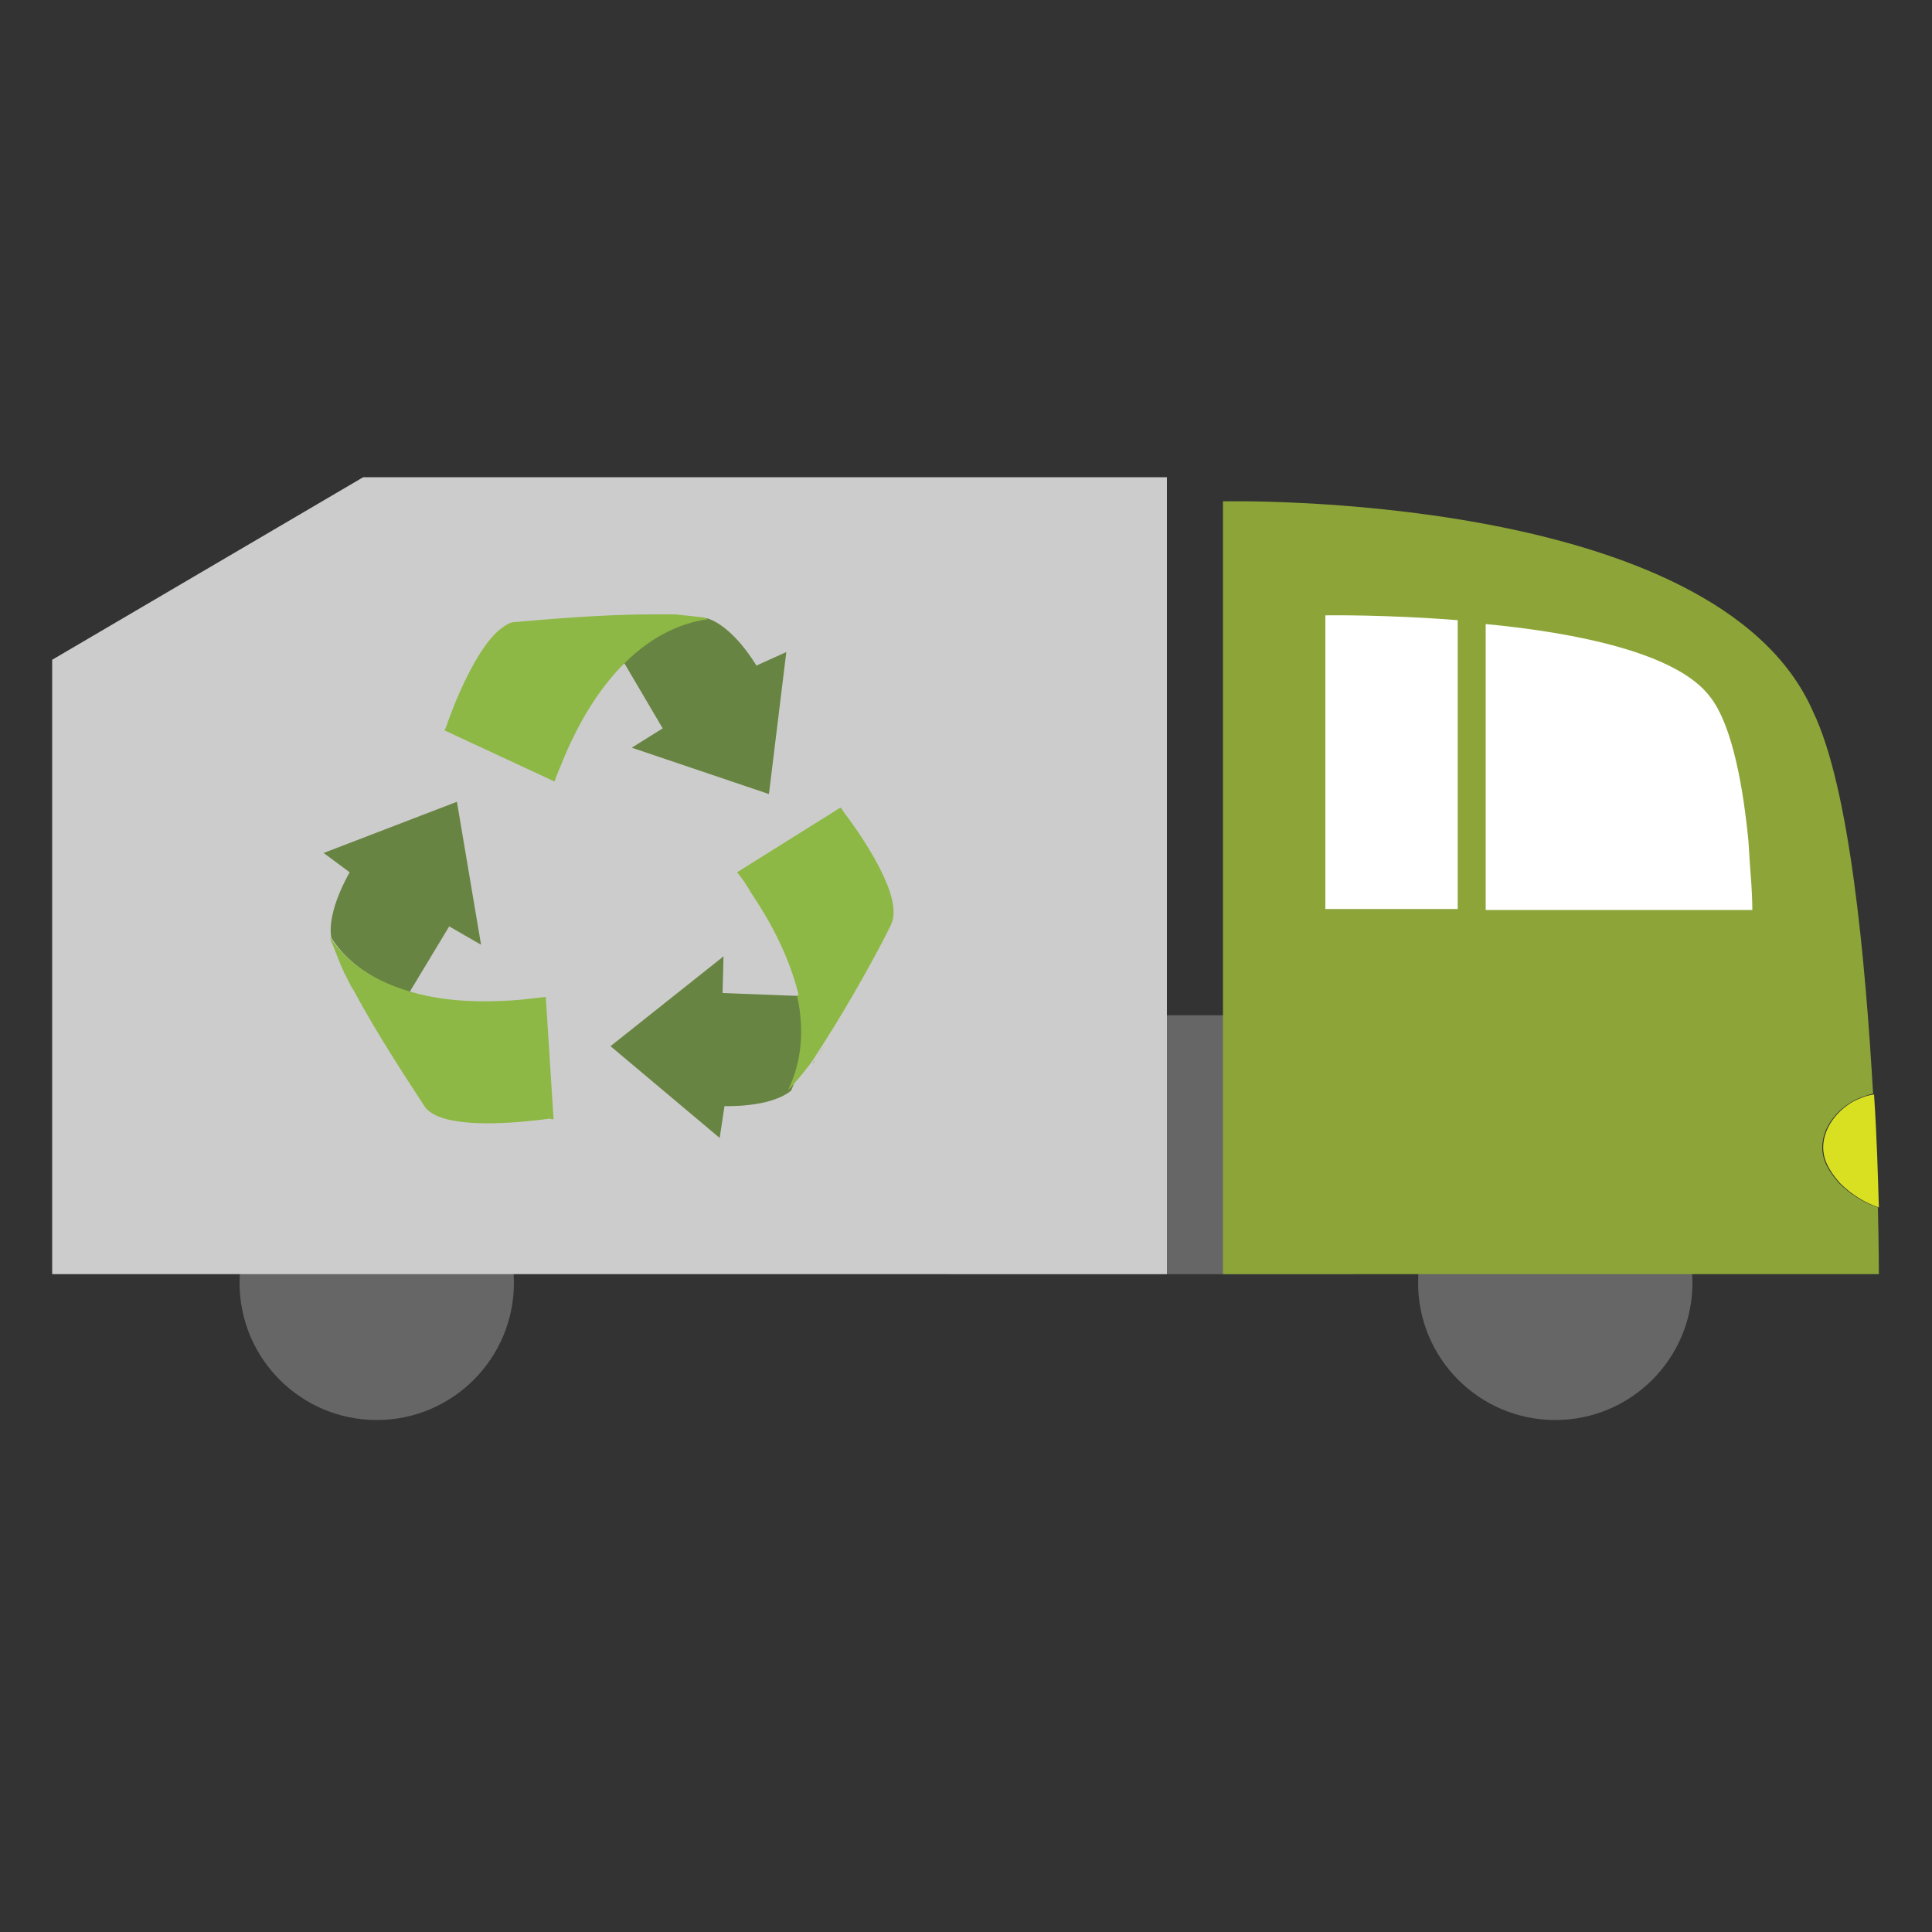 <?xml version="1.0" encoding="utf-8"?>
<!-- Generator: Adobe Illustrator 26.3.1, SVG Export Plug-In . SVG Version: 6.00 Build 0)  -->
<svg version="1.1" id="Layer_1" xmlns="http://www.w3.org/2000/svg" xmlns:xlink="http://www.w3.org/1999/xlink" x="0px" y="0px"
	 viewBox="0 0 200 200" style="enable-background:new 0 0 200 200;" xml:space="preserve">
<rect x="0" y="0" width="200" height="200" fill="#333333" stroke="none"/>
<style type="text/css">
	.st0{fill:#666666;}
	.st1{fill:#CCCCCC;}
	.st2{fill:#8DA538;}
	.st3{fill:#D9E021;}
	.st4{fill:#688442;}
	.st5{fill:#8DB845;}
	.st6{fill:#FFFFFF;}
</style>
<g>
	<g>
		<g>
			<circle class="st0" cx="39" cy="132.8" r="14.2"/>
			<circle class="st0" cx="161" cy="132.8" r="14.2"/>
		</g>
		<rect x="98.1" y="105.1" class="st0" width="42" height="26.8"/>
		<polygon class="st1" points="120.8,131.9 5.4,131.9 5.4,68.3 37.6,49.4 120.8,49.4 		"/>
		<path class="st2" d="M188.7,119.5c-0.4-2.2,1.1-4.4,3.1-5.5c0.7-0.4,1.4-0.6,2.1-0.8c-0.8-13.8-2.4-31.6-6.2-39.5
			c-10-23-61.1-21.8-61.1-21.8v80h67.9c0,0,0-2.7-0.1-6.9c-1.5-0.5-2.9-1.4-4-2.5C189.6,121.6,188.9,120.6,188.7,119.5z"/>
		<path class="st3" d="M191.9,114c-2,1.1-3.5,3.3-3.1,5.5c0.2,1.1,0.9,2.1,1.7,3c1.1,1.1,2.5,2,4,2.5c-0.1-3.2-0.2-7.2-0.5-11.7
			C193.2,113.4,192.5,113.7,191.9,114z"/>
		<g>
			<g>
				<path class="st4" d="M42.4,102.7l4.1-6.8l3.3,1.9L47.3,83l-13.8,5.3l2.7,2c0,0-2.4,4-1.9,6.8C35.6,99.1,38,101.4,42.4,102.7z"/>
				<path class="st4" d="M35.6,100.6c0,0,0.1,0.2,0.3,0.5c-0.1-0.2-0.2-0.4-0.3-0.6C35.6,100.6,35.6,100.6,35.6,100.6z"/>
				<path class="st5" d="M36.6,102.6c-0.3-0.6-0.6-1.1-0.8-1.5C36.1,101.6,36.3,102.1,36.6,102.6z"/>
				<path class="st5" d="M57.3,115.8l-0.8-12.6c-0.9,0.1-1.8,0.2-2.7,0.3c-4.9,0.4-8.6,0-11.5-0.9c-4.4-1.3-6.8-3.6-8.1-5.5
					c0,0.2,0.1,0.4,0.2,0.6c0.7,1.8,1,2.5,1.1,2.7c0.1,0.2,0.2,0.4,0.3,0.6c0.2,0.4,0.4,0.9,0.8,1.5c2.5,4.7,6.1,10.1,7.4,12.1
					c0.2,0.3,0.6,0.6,1,0.8c2.9,1.5,9.7,0.7,11.9,0.4C57.2,115.9,57.3,115.9,57.3,115.8L57.3,115.8z"/>
			</g>
			<g>
				<path class="st4" d="M64.6,68.6l4,6.8l-3.2,2l14.2,4.8l1.8-14.7l-3.1,1.4c0,0-2.3-4-5.1-4.9C71,64.3,67.8,65.4,64.6,68.6z"/>
				<path class="st4" d="M69.7,63.6c0,0-0.2,0-0.6,0c0.2,0,0.5,0,0.7,0C69.7,63.6,69.7,63.6,69.7,63.6z"/>
				<path class="st5" d="M67.4,63.5c0.7,0,1.3,0,1.7,0C68.5,63.5,68,63.5,67.4,63.5z"/>
				<path class="st5" d="M72.7,63.9c-2-0.2-2.6-0.3-2.9-0.3c-0.2,0-0.5,0-0.7,0c-0.4,0-1,0-1.7,0c-5.4,0-11.8,0.6-14.1,0.8
					c-0.4,0-0.8,0.2-1.2,0.5c-2.7,1.8-5.2,8.2-5.9,10.3c-0.1,0.3-0.2,0.4-0.2,0.4l0,0l11.4,5.3c0.3-0.9,0.7-1.7,1-2.5
					c1.9-4.5,4.1-7.6,6.2-9.7c3.2-3.2,6.4-4.3,8.7-4.6C73.1,64,72.9,63.9,72.7,63.9z"/>
			</g>
			<g>
				<path class="st4" d="M82.7,103.1l-7.9-0.3l0.1-3.8l-11.7,9.3l11.3,9.5l0.5-3.3c0,0,4.7,0.2,6.9-1.6
					C82.8,110.8,83.6,107.5,82.7,103.1z"/>
				<path class="st4" d="M87.1,83.6L87.1,83.6c0,0.1,0.1,0.2,0.2,0.4C87.1,83.8,87.1,83.6,87.1,83.6z"/>
				<path class="st4" d="M84.2,110c0,0,0.1-0.2,0.3-0.5c-0.1,0.2-0.3,0.4-0.4,0.6C84.2,110,84.2,110,84.2,110z"/>
				<path class="st5" d="M85.4,108.2c-0.4,0.6-0.7,1.1-0.9,1.4C84.8,109.1,85.1,108.6,85.4,108.2z"/>
				<path class="st5" d="M77.9,92.6c2.7,4.1,4.1,7.6,4.8,10.5l0.3,0C82,99,79.5,95,77.9,92.6z"/>
				<path class="st5" d="M87.3,84c-0.1-0.1-0.2-0.3-0.3-0.4l-10.7,6.7c0.6,0.7,1.1,1.5,1.5,2.2c1.6,2.4,4.1,6.4,5,10.5l-0.3,0
					c1,4.5,0.1,7.7-0.9,9.8c0.2-0.1,0.3-0.3,0.5-0.5c1.3-1.5,1.7-2.1,1.8-2.2c0.1-0.2,0.3-0.4,0.4-0.6c0.2-0.3,0.5-0.8,0.9-1.4
					c2.9-4.5,6-10.2,7-12.3c0.2-0.4,0.3-0.8,0.3-1.3C92.6,91.3,88.6,85.7,87.3,84z"/>
			</g>
		</g>
		<g>
			<path class="st6" d="M137.2,63.7v30.4h13.7V64.2C143.3,63.6,137.2,63.7,137.2,63.7z"/>
			<path class="st6" d="M181.4,94.1c0,0,0-1-0.1-2.6c-0.1-1.2-0.2-2.7-0.3-4.4c-0.5-5.2-1.6-12-4-15c-3.4-4.5-13.8-6.6-23.2-7.5
				v29.6H181.4z"/>
		</g>
	</g>
</g>
</svg>
